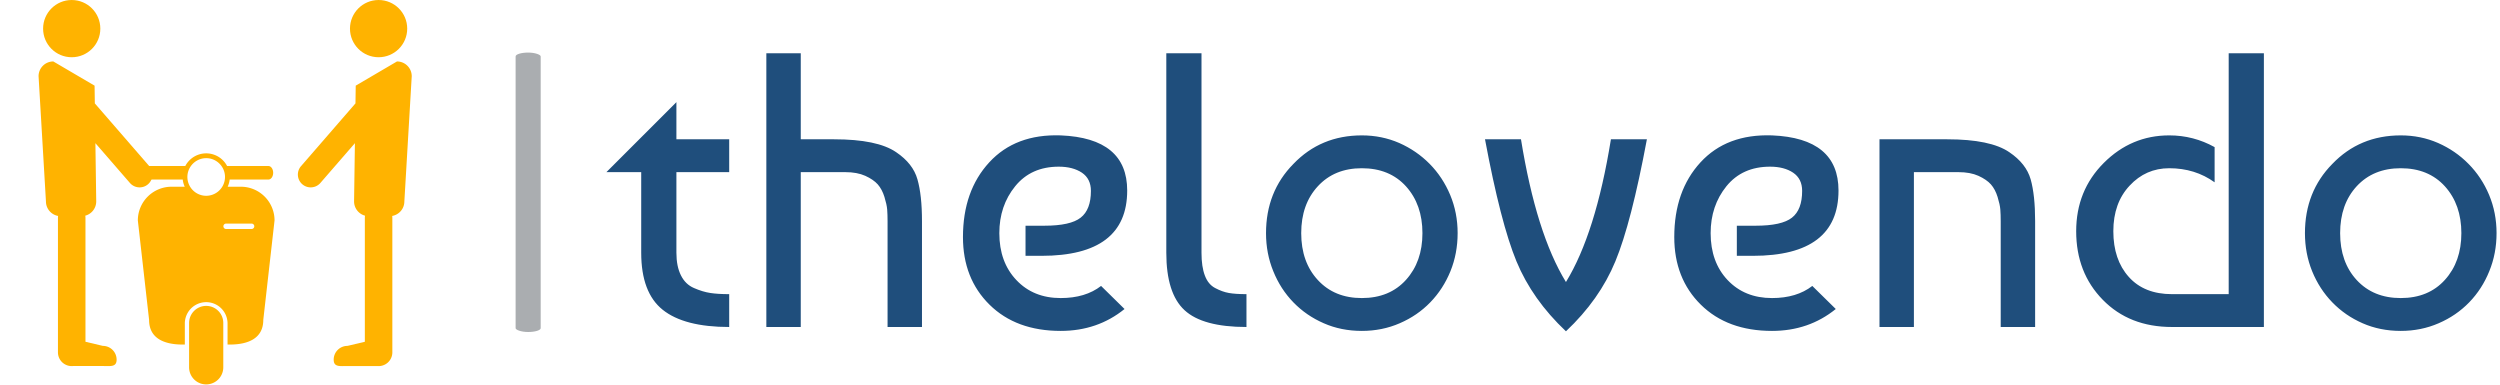 <svg xmlns="http://www.w3.org/2000/svg" version="1.1" xmlns:xlink="http://www.w3.org/1999/xlink" xmlns:svgjs="http://svgjs.dev/svgjs" width="2000" height="308" viewBox="0 0 2000 308"><g transform="matrix(1,0,0,1,-1.212,-0.171)"><svg viewBox="0 0 396 61" data-background-color="#ffffff" preserveAspectRatio="xMidYMid meet" height="308" width="2000" xmlns="http://www.w3.org/2000/svg" xmlns:xlink="http://www.w3.org/1999/xlink"><g id="tight-bounds" transform="matrix(1,0,0,1,0.24,0.06)"><svg viewBox="0 0 395.52 60.88" height="60.88" width="395.52"><g><svg viewBox="0 0 522.314 80.397" height="60.88" width="395.52"><g><rect width="5.246" height="58.465" x="107.814" y="10.966" fill="#aaadb0" opacity="1" stroke-width="0" stroke="transparent" fill-opacity="1" class="rect-yte-0" data-fill-palette-color="secondary" rx="1%" id="yte-0" data-palette-color="#aaadb0"></rect></g><g transform="matrix(1,0,0,1,126.794,11.111)"><svg viewBox="0 0 395.52 58.174" height="58.174" width="395.52"><g id="textblocktransform"><svg viewBox="0 0 395.52 58.174" height="58.174" width="395.52" id="textblock"><g><svg viewBox="0 0 395.52 58.174" height="58.174" width="395.52"><g transform="matrix(1,0,0,1,0,0)"><svg width="395.52" viewBox="0.5 -35 241.68 35.55" height="58.174" data-palette-color="#1f4e7c"><path d="M4.95-19.8L0.5-19.8 9.45-28.75 9.45-24 16.2-24 16.2-19.8 9.45-19.8 9.45-9.5Q9.45-7.75 10.03-6.6 10.6-5.45 11.7-4.98 12.8-4.5 13.78-4.35 14.75-4.2 16.2-4.2L16.2-4.2 16.2 0Q10.45 0 7.7-2.2 4.95-4.4 4.95-9.5L4.95-9.5 4.95-19.8ZM20.95-35L25.35-35 25.35-24 29.6-24Q35.15-24 37.55-22.35L37.55-22.35Q39.7-20.9 40.27-18.88 40.85-16.85 40.85-13.55L40.85-13.55 40.85 0 36.45 0 36.45-13.5Q36.45-14.4 36.4-15.03 36.35-15.65 36.05-16.63 35.75-17.6 35.2-18.23 34.65-18.85 33.6-19.33 32.55-19.8 31.05-19.8L31.05-19.8 25.35-19.8 25.35 0 20.95 0 20.95-35ZM58.59-24.5L58.59-24.5Q67.09-24.15 67.09-17.45L67.09-17.45Q67.09-9.1 56.14-9.1L56.14-9.1 54.09-9.1 54.09-12.95 56.49-12.95Q59.84-12.95 61.14-13.98 62.45-15 62.45-17.4L62.45-17.4Q62.45-18.95 61.3-19.73 60.14-20.5 58.34-20.5L58.34-20.5Q54.8-20.5 52.77-18 50.74-15.5 50.74-12L50.74-12Q50.74-8.3 52.92-6 55.09-3.7 58.59-3.7L58.59-3.7Q61.75-3.7 63.75-5.25L63.75-5.25 66.75-2.3Q63.3 0.5 58.59 0.5L58.59 0.5Q52.89 0.5 49.49-2.85 46.09-6.2 46.09-11.5L46.09-11.5Q46.09-17.4 49.45-21.05 52.8-24.7 58.59-24.5ZM72.09-9.5L72.09-9.5 72.09-35 76.59-35 76.59-9.5Q76.59-7.7 77.02-6.58 77.44-5.45 78.34-4.98 79.24-4.5 80.09-4.35 80.94-4.2 82.34-4.2L82.34-4.2 82.34 0Q76.74 0 74.42-2.15 72.09-4.3 72.09-9.5ZM88.34-20.85L88.34-20.85Q91.84-24.5 97.09-24.5L97.09-24.5Q99.64-24.5 101.87-23.53 104.09-22.55 105.77-20.85 107.44-19.15 108.39-16.88 109.34-14.6 109.34-12L109.34-12Q109.34-9.4 108.42-7.13 107.49-4.85 105.84-3.15 104.19-1.45 101.94-0.48 99.69 0.5 97.09 0.5L97.09 0.5Q94.44 0.5 92.22-0.48 89.99-1.45 88.34-3.15 86.69-4.85 85.77-7.13 84.84-9.4 84.84-12L84.84-12Q84.84-17.3 88.34-20.85ZM97.09-20.3L97.09-20.3Q93.59-20.3 91.47-18 89.34-15.7 89.34-12 89.34-8.3 91.47-6 93.59-3.7 97.09-3.7L97.09-3.7Q100.64-3.7 102.74-6.03 104.84-8.35 104.84-12 104.84-15.65 102.74-17.98 100.64-20.3 97.09-20.3ZM123.19 0.55L123.19 0.55Q118.89-3.5 116.86-8.4 114.84-13.3 112.84-24L112.84-24 117.44-24Q119.39-11.95 123.19-5.75L123.19-5.75Q126.99-11.95 128.94-24L128.94-24 133.54-24Q131.54-13.3 129.51-8.4 127.49-3.5 123.19 0.55ZM149.54-24.5L149.54-24.5Q158.04-24.15 158.04-17.45L158.04-17.45Q158.04-9.1 147.09-9.1L147.09-9.1 145.04-9.1 145.04-12.95 147.44-12.95Q150.79-12.95 152.09-13.98 153.39-15 153.39-17.4L153.39-17.4Q153.39-18.95 152.24-19.73 151.09-20.5 149.29-20.5L149.29-20.5Q145.74-20.5 143.71-18 141.69-15.5 141.69-12L141.69-12Q141.69-8.3 143.86-6 146.04-3.7 149.54-3.7L149.54-3.7Q152.69-3.7 154.69-5.25L154.69-5.25 157.69-2.3Q154.24 0.5 149.54 0.5L149.54 0.5Q143.84 0.5 140.44-2.85 137.04-6.2 137.04-11.5L137.04-11.5Q137.04-17.4 140.39-21.05 143.74-24.7 149.54-24.5ZM163.28 0L163.28-24 171.93-24Q177.48-24 179.88-22.35L179.88-22.35Q182.03-20.9 182.61-18.88 183.18-16.85 183.18-13.55L183.18-13.55 183.18 0 178.78 0 178.78-13.5Q178.78-14.4 178.73-15.03 178.68-15.65 178.38-16.63 178.08-17.6 177.53-18.23 176.98-18.85 175.93-19.33 174.88-19.8 173.38-19.8L173.38-19.8 167.68-19.8 167.68 0 163.28 0ZM207.93-4.2L207.93-35 212.43-35 212.43 0 200.68 0Q195.23 0 191.83-3.48 188.43-6.95 188.43-12.25L188.43-12.25Q188.43-17.45 191.96-20.98 195.48-24.5 200.33-24.5L200.33-24.5Q203.43-24.5 206.13-23L206.13-23 206.13-18.5Q203.63-20.3 200.33-20.3L200.33-20.3Q197.33-20.3 195.26-18.07 193.18-15.85 193.18-12.25L193.18-12.25Q193.18-8.6 195.16-6.4 197.13-4.2 200.68-4.2L200.68-4.2 207.93-4.2ZM221.18-20.85L221.18-20.85Q224.68-24.5 229.93-24.5L229.93-24.5Q232.48-24.5 234.7-23.53 236.93-22.55 238.6-20.85 240.28-19.15 241.23-16.88 242.18-14.6 242.18-12L242.18-12Q242.18-9.4 241.25-7.13 240.33-4.85 238.68-3.15 237.03-1.45 234.78-0.48 232.53 0.5 229.93 0.5L229.93 0.5Q227.28 0.5 225.05-0.48 222.83-1.45 221.18-3.15 219.53-4.85 218.6-7.13 217.68-9.4 217.68-12L217.68-12Q217.68-17.3 221.18-20.85ZM229.93-20.3L229.93-20.3Q226.43-20.3 224.3-18 222.18-15.7 222.18-12 222.18-8.3 224.3-6 226.43-3.7 229.93-3.7L229.93-3.7Q233.48-3.7 235.58-6.03 237.68-8.35 237.68-12 237.68-15.65 235.58-17.98 233.48-20.3 229.93-20.3Z" opacity="1" transform="matrix(1,0,0,1,0,0)" fill="#1f4e7c" class="wordmark-text-0" data-fill-palette-color="primary" id="text-0"></path></svg></g></svg></g></svg></g></svg></g><g><svg viewBox="0 0 94.08 80.397" height="80.397" width="94.08"><g><svg xmlns="http://www.w3.org/2000/svg" xmlns:xlink="http://www.w3.org/1999/xlink" version="1.1" x="8" y="0" viewBox="-10.922 8.125 83.465 85.941" enable-background="new -20.238 0 100 100" xml:space="preserve" height="80.397" width="78.08" class="icon-icon-0" data-fill-palette-color="accent" id="icon-0"><g fill="#ffb300" data-fill-palette-color="accent"><path d="M26.571 76.507A3.824 3.824 0 0 0 22.746 80.332V90.243A3.823 3.823 0 0 0 30.393 90.243V80.332A3.823 3.823 0 0 0 26.571 76.507" fill="#ffb300" data-fill-palette-color="accent"></path><path d="M34.316 49.852H31.377C31.603 49.351 31.757 48.811 31.82 48.245H40.491C41.074 48.245 41.55 47.57 41.55 46.733 41.55 45.899 41.074 45.222 40.491 45.222H31.247A5.276 5.276 0 0 0 21.894 45.222H12.65C12.067 45.222 11.593 45.897 11.593 46.733 11.593 47.567 12.067 48.243 12.65 48.243H21.322C21.385 48.811 21.539 49.351 21.766 49.852H18.827A7.543 7.543 0 0 0 11.282 57.395L13.798 79.624C13.798 83.787 17.173 85.155 21.34 85.155H21.792V80.378A4.778 4.778 0 0 1 31.347 80.378V85.155H31.8C35.965 85.155 39.342 83.787 39.342 79.624L41.858 57.395A7.54 7.54 0 0 0 34.316 49.852M26.571 51.878A4.2 4.2 0 0 1 22.977 49.852 4.2 4.2 0 0 1 22.405 48.245 5 5 0 0 1 22.363 47.674C22.363 46.756 22.658 45.911 23.155 45.222A4.2 4.2 0 0 1 26.572 43.464C27.982 43.464 29.223 44.158 29.988 45.222A4.16 4.16 0 0 1 30.737 48.243 4.21 4.21 0 0 1 26.571 51.878M36.749 59.306H30.996A0.604 0.604 0 0 1 30.996 58.099H36.749A0.604 0.604 0 0 1 36.749 59.306" fill="#ffb300" data-fill-palette-color="accent"></path></g><g fill="#ffb300" data-fill-palette-color="accent"><path d="M-10.922 25.134L-9.272 53.14A3.3 3.3 0 0 0-6.553 56.386 3 3 0 0 0-6.587 56.819V86.896A3.077 3.077 0 0 0-3.194 89.956H3.456C5.156 89.956 6.534 90.231 6.534 88.53A3.08 3.08 0 0 0 3.456 85.451L-0.432 84.529V56.819C-0.432 56.653-0.449 56.486-0.474 56.327A3.3 3.3 0 0 0 1.975 53.14L1.79 40.11 9.514 49.012A2.867 2.867 0 1 0 13.844 45.252L1.662 31.212 1.607 27.245-7.622 21.833A3.3 3.3 0 0 0-10.922 25.134" fill="#ffb300" data-fill-palette-color="accent"></path><circle cx="-3.508" cy="14.49" r="6.4" fill="#ffb300" data-fill-palette-color="accent"></circle></g><g fill="#ffb300" data-fill-palette-color="accent"><path d="M69.243 21.833L60.016 27.245 59.96 31.212 47.78 45.252A2.866 2.866 0 1 0 52.109 49.012L59.832 40.11 59.646 53.14A3.3 3.3 0 0 0 62.095 56.327 3 3 0 0 0 62.054 56.819V84.53L58.165 85.452A3.08 3.08 0 0 0 55.087 88.531C55.087 90.232 56.466 89.957 58.165 89.957H64.814A3.076 3.076 0 0 0 68.206 86.897V56.819C68.206 56.673 68.194 56.529 68.174 56.386A3.3 3.3 0 0 0 70.893 53.14L72.543 25.134A3.3 3.3 0 0 0 69.243 21.833" fill="#ffb300" data-fill-palette-color="accent"></path><circle cx="65.131" cy="14.49" r="6.4" fill="#ffb300" data-fill-palette-color="accent"></circle></g></svg></g></svg></g></svg></g><defs></defs></svg><rect width="395.52" height="60.88" fill="none" stroke="none" visibility="hidden"></rect></g></svg></g></svg>